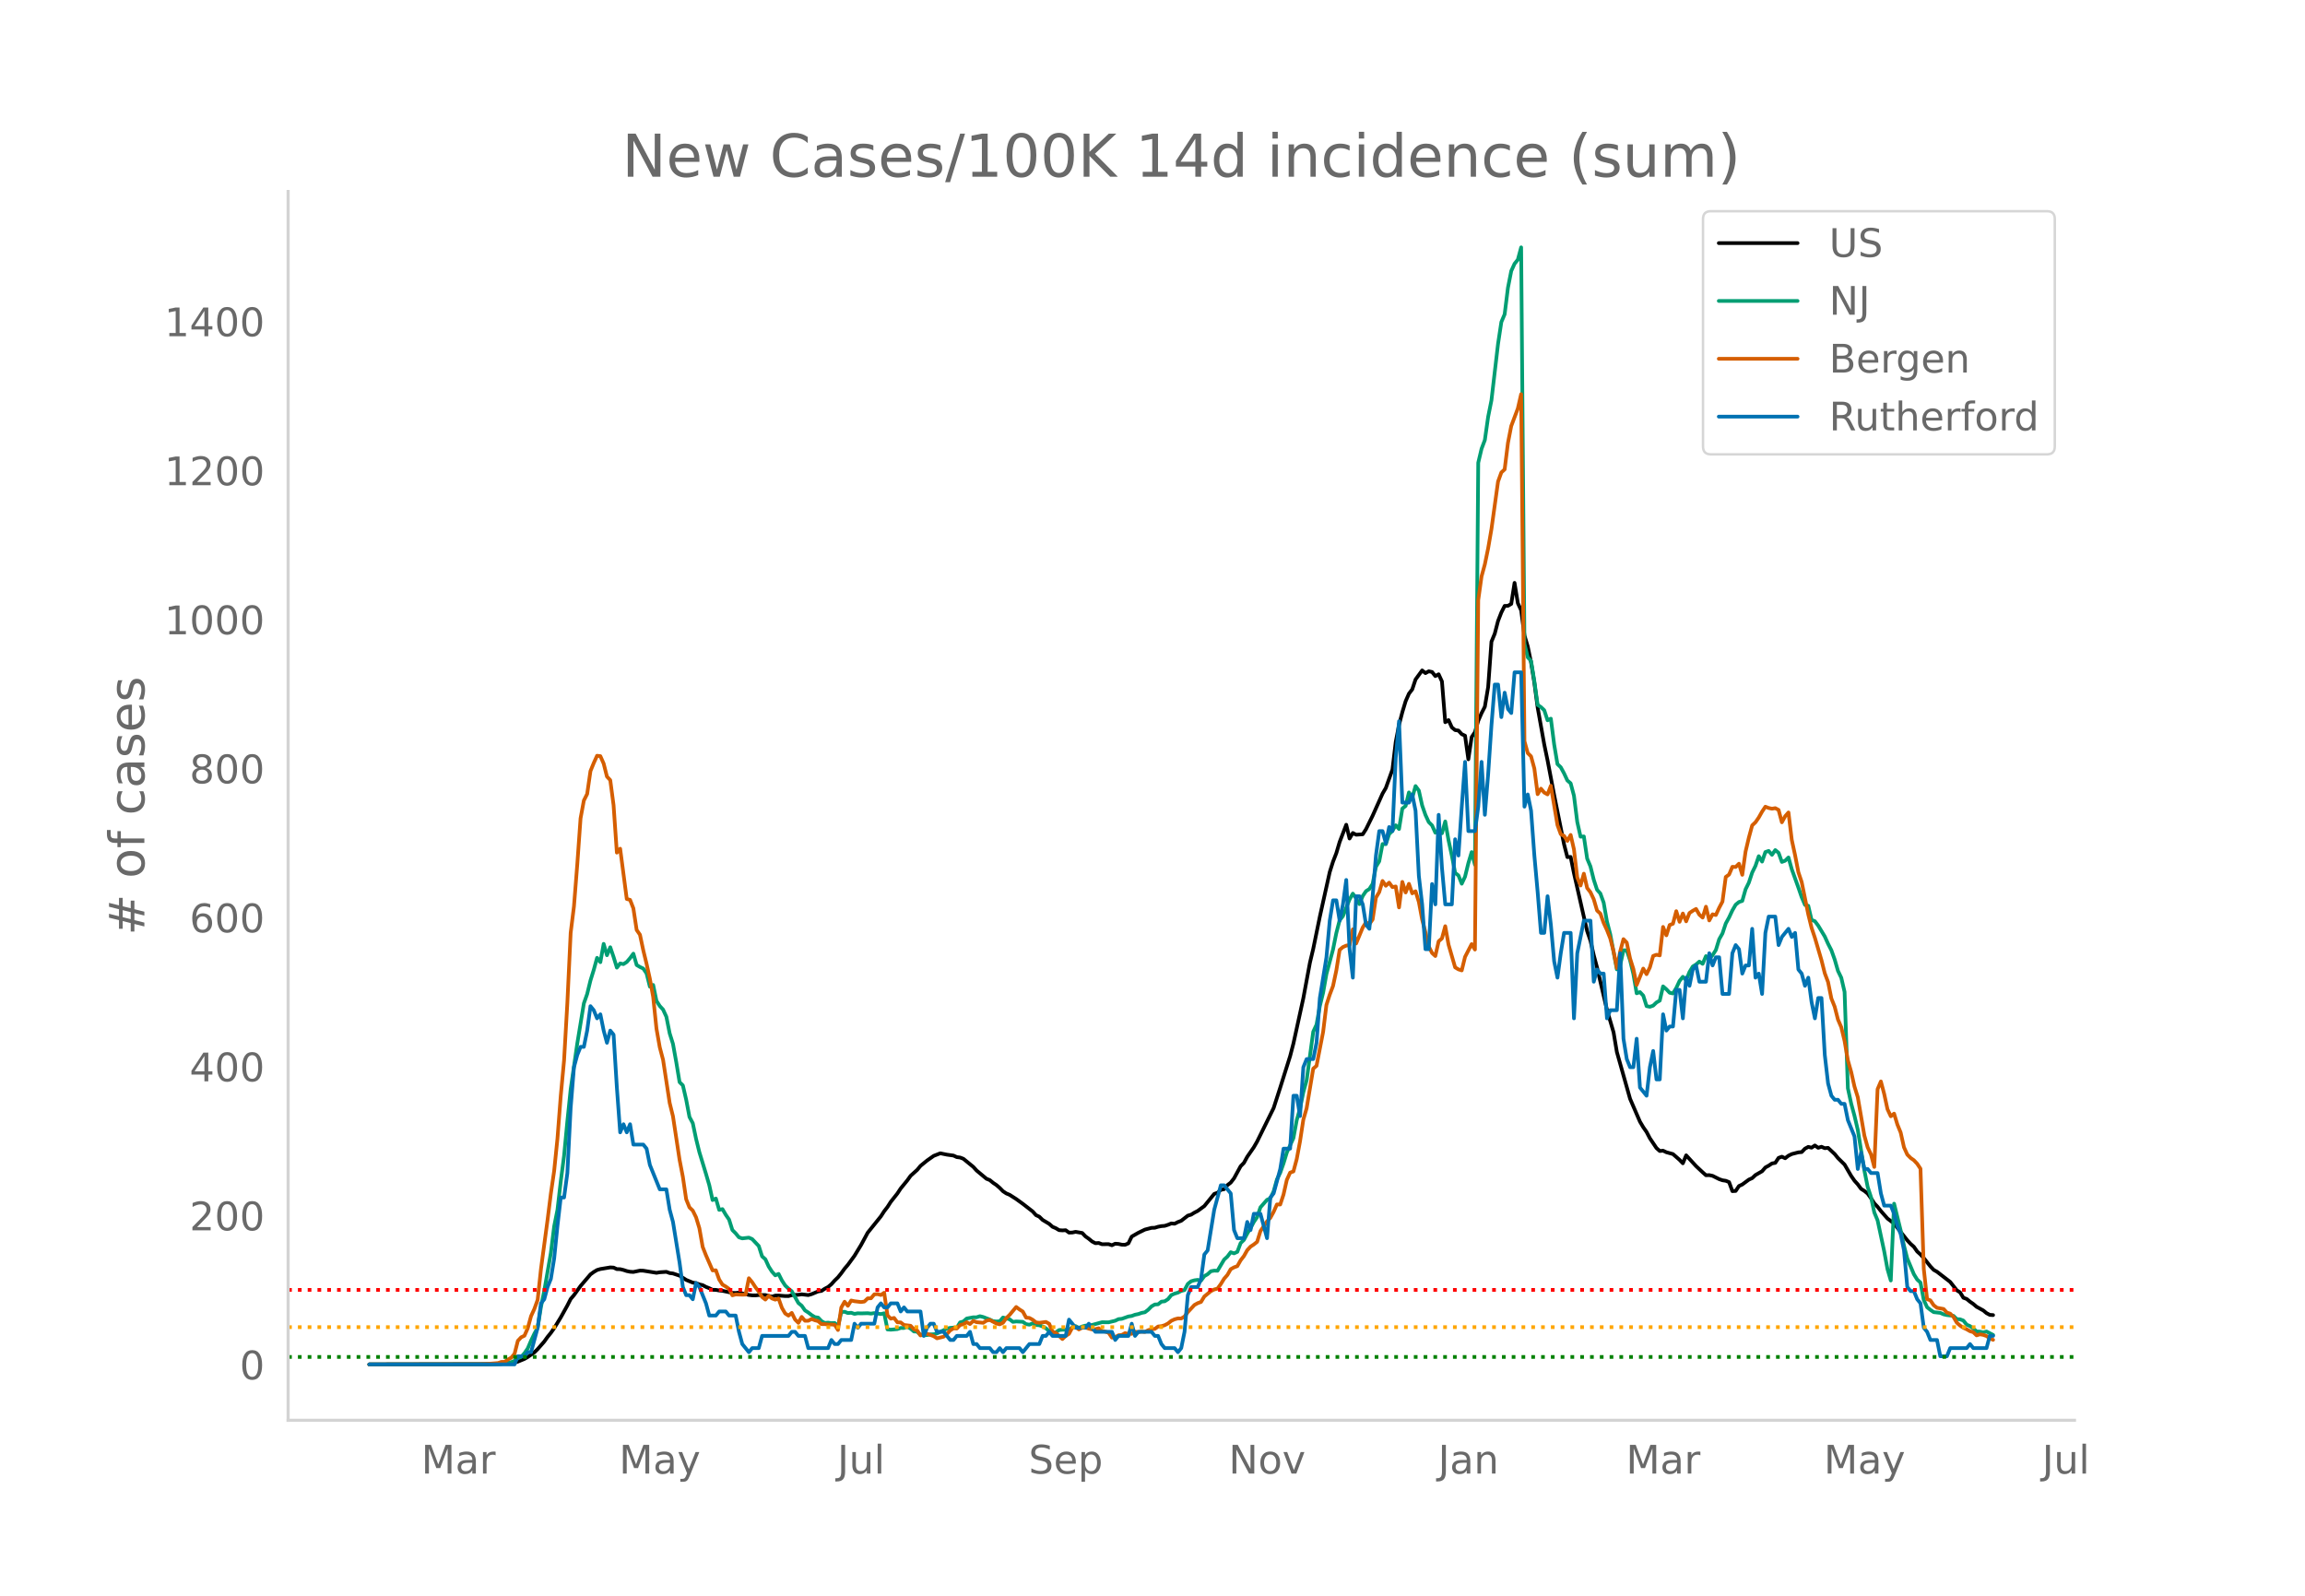 <svg height="864" viewBox="0 0 936 648" width="1248" xmlns="http://www.w3.org/2000/svg" xmlns:xlink="http://www.w3.org/1999/xlink"><defs><style>*{stroke-linecap:butt;stroke-linejoin:round}</style></defs><g id="figure_1"><path d="M0 648h936V0H0z" style="fill:#fff" id="patch_1"/><g id="axes_1"><path d="M117 576.72h725.4V77.76H117z" style="fill:none" id="patch_2"/><path clip-path="url(#p1d91608f33)" d="m149.973 554.039 48.252-.089 5.362-.17 4.021-.273 1.34-.222 1.34-.366 2.681-1.1 1.34-.778 2.681-1.88 1.34-1.326 2.682-3.076 1.34-1.88 1.34-1.643 1.34-1.895 2.681-4.388 2.681-4.828 1.34-2.635 1.34-1.574 2.681-3.723 4.021-4.705 1.34-.982 1.341-.795 1.34-.396 4.022-.662 1.34.074 1.34.618 1.34.026 1.341.325 1.34.444 1.34.276 1.341.085 2.68-.55 1.341.038 5.362.862 1.34-.227 2.68-.173 1.341.5 1.34.167 2.681.887 2.68 1.718 2.681 1.105 1.34.217 1.341.499 1.34.313 1.34.713 1.341.536 1.34.657 1.341.012 1.34.252 1.34.133 4.022.847 1.34.026 1.34-.136 4.022.945 1.34.156 1.34.024 1.34-.149 2.681.01 2.681.664 1.34-.452 1.34-.023 2.681.213 1.34.008 1.341-.379 2.68-.15 1.341-.179 2.68.303 1.341-.378 2.681-1.116 1.34-.196 1.34-.877 1.341-.715 1.34-1.13 1.34-1.5 1.341-1.302 1.34-1.657 1.34-1.847 1.341-1.564 2.68-3.665 2.682-4.41 2.68-4.96 5.362-6.66 1.34-2.072 1.34-1.725 1.34-2.093 2.681-3.385 1.34-2.034 2.682-3.28 1.34-1.856 2.68-2.417 1.341-1.614 2.68-2.19 2.681-1.881 2.681-1.047 2.68.55 2.682.374 1.34.621 1.34.17 1.34.518 4.022 3.283 1.34 1.476 4.021 3.356 1.34.528 1.34 1.107 1.341.9 1.34 1.153 1.34 1.372 1.341.886 1.34.561 2.681 1.717 2.681 1.938 4.021 3.118 1.34 1.489 1.34.624 1.341 1.307 2.68 1.605 1.341 1.19 1.34.566 1.34.802 1.341.096 1.34-.075 1.34.974 1.341-.034 1.34-.283 2.681.47 1.34 1.405 1.341.945 1.34 1.105 1.34.696 1.341-.093 1.34.508 2.681-.03 1.34.446 1.34-.629 1.341.1 1.34.297 1.341.04 1.34-.586 1.34-2.745 2.681-1.537 2.681-1.305 2.68-.696 1.341-.043 1.34-.413 1.34-.258 1.341-.102 1.34-.432 1.34-.55 1.341.119 1.34-.688 1.341-.505 2.68-2.088 1.341-.403 1.34-.826 1.34-.69 2.681-1.968 4.022-4.943 1.34-.459 1.34-1.182 1.34-.279 1.341-1.635 1.34-1.034 1.34-1.728 2.681-4.91 1.34-1.377 1.341-2.454 2.68-3.874 1.341-2.333 6.702-13.603 2.68-8.302 4.022-12.775 1.34-5.145 4.021-18.378 2.68-14.423 1.341-5.623 2.68-13.069 4.022-18.107 1.34-4.24 1.34-3.447 1.341-4.533 2.68-6.99 1.341 5.591 1.34-2.244 1.34.703 2.682-.185 1.34-2.084 2.68-5.45 4.022-8.98 1.34-2.293 2.68-7.467 1.341-11.266 1.34-6.885 1.34-5.174 1.341-4.434 1.34-3.067 1.34-1.741 1.341-4.024 2.68-3.67 1.341 1.089 1.34-.737 1.341.275 1.34 1.67 1.34-.742 1.341 2.92 1.34 16.556 1.34-.86 1.341 2.962 1.34 1.096 1.34.192 1.341 1.463 1.34.618 1.34 9.582 1.341-9.008 1.34-2.016 1.34-4.638 1.341-3.077 1.34-2.6 1.341-8.004 1.34-18.421 1.34-3.232 1.341-5.182 1.34-3.44 1.34-2.668 1.341-.034 1.34-.784 1.34-8.537 1.341 8.243 1.34 2.922 1.34 10.205 1.341 4.43 1.34 6.497 1.341 8.284 1.34 10.068 2.681 14.992 1.34 6.43 2.681 14.095 4.021 20.002 1.34 5.19 1.34-.067 1.341 6.61 4.021 17.72 1.34 5.805 1.341 3.908 1.34 5.863 1.34 5 4.022 17.178 2.68 9.142 1.34 7.982 5.362 18.996 2.681 6.207 1.34 3.09 1.34 2.256 1.341 1.916 1.34 2.558 2.681 3.991 1.34 1.187 1.34-.13 1.341.634 2.68.743 2.682 2.346 1.34 1.394 1.34-3.231 4.021 4.38 2.681 2.514 1.34 1.191 1.34-.043 1.341.287 2.68 1.336 1.341.468 1.34.2 1.34.54 1.341 3.67 1.34-.08 1.341-2 1.34-.62 2.681-1.98 1.34-.602 1.34-1.252 2.681-1.54 1.34-1.542 1.341-.734 1.34-.896 1.34-.242 1.341-2.017 1.34-.482 1.34.628 1.341-1.046 1.34-.652 2.681-.694 1.34-.11 1.341-1.39 1.34-.72 1.34.322 1.341-.9 1.34.946 1.34-.422 1.341.584 1.34-.133 2.681 2.507 1.34 1.641 2.681 2.644 2.681 4.613 1.34 1.93 1.34 1.485 1.341 1.829 1.34.84 1.34 1.085 1.341 1.873 1.34 2.07 1.34 1.419 1.341 1.71 2.68 3.05 2.682 2.033 2.68 3.426 2.681 3.383 1.34 1.448 1.34 1.191 1.341 1.912 1.34 1.207 1.34 1.467 2.682 3.37 1.34 1.415 1.34.754 5.362 4.142 2.68 3.392 1.34.854 1.341 2.18 1.34.486 1.34 1.101 1.341.933 1.34 1.15 2.681 1.472 1.34 1.094 1.34.715 1.341.09h0" style="fill:none;stroke:#000;stroke-linecap:round;stroke-width:1.5" id="line2d_1"/><path clip-path="url(#p1d91608f33)" d="m149.973 554.04 50.933-.099 4.021-.235 2.681-.579 1.34-.538 1.34-1.046 1.341-.542 1.34-1.498 1.34-1.963 1.341-3.15 1.34-2.818 1.34-2.449 1.341-8.407 1.34-6.568 2.681-15.373 1.34-10.806 1.34-6.704 1.341-11.582 1.34-10.311 1.341-14.117 1.34-12.907 2.681-18.592 2.68-16.314 1.341-3.801 1.34-5.492 1.34-4.306 1.341-4.895 1.34 1.758 1.34-7.426 1.341 4.609 1.34-3.243 1.341 3.934 1.34 4.347 1.34-1.703 1.341.272 1.34-.868 1.34-1.557 1.341-1.82 1.34 4.613 1.34.804 1.341.627 1.34 1.99 1.34 5.354 1.341-.688 1.34 6.47 1.34 2.084 1.341 1.451 1.34 2.91 1.341 6.744 1.34 4.282 1.34 7.43 1.341 8.104 1.34 1.321 1.34 5.778 1.341 7.044 1.34 2.51 1.34 6.371 1.341 5.42 2.68 8.792 1.341 4.575 1.34 6.07 1.341-.613 1.34 4.599 1.34-.304 1.341 2.29 1.34 1.948 1.34 4.245 1.341 1.352 1.34 1.618 1.34.43 2.682-.307 1.34.586 2.68 2.82 1.34 4.197 1.341 1.182 1.34 2.94 1.341 2.081 1.34 1.502 1.34-.586 1.341 2.654 1.34 2.061 1.34 1.27 1.341 1.07 2.68 4.763 1.341 1.1 1.34 1.91 1.34.856 1.341 1.035 1.34.838 1.341.198 1.34 1.42 1.34.747 1.341-.126 1.34.204 1.34-.068 1.341 1.335 1.34-5.75 1.34-.136 1.341.518 1.34-.113 1.34.45 1.341-.245 1.34.054 2.681-.078 1.34.16 1.341-.208 2.68.395 1.341-.32 1.34 6.564 1.34.102 2.681-.245 1.34-.456 1.341.006 1.34-.439 1.34.705 1.341 1.145 1.34.095 1.341 1.363 1.34.099 1.34-.09 1.341-.282 1.34-.037 1.34-.34 4.022-1.953 1.34-.306 1.34-.123 1.34.065 1.341-2.18 1.34-.362 1.34-1.199 2.682-.5h1.34l1.34-.45 1.34.334 2.681 1.042 1.34.65 1.341.134 1.34-.079 1.34-1.54 2.682.72 1.34 1.049 1.34-.164 2.681.14 1.34.933 1.34.239 1.341-.549 1.34.668 1.34.112 1.341.484 1.34.725 1.34 1.19 1.341.722 1.34-.242 1.34-.947 1.341-.126 2.68.04 1.341-.947 1.34-.541 1.341.695 1.34-.555 1.34-.365 1.341.085 2.68-.715 2.681-.736 2.681.03 2.68-.64 1.341-.65 1.34-.13 2.681-.947 1.34-.204 1.341-.508 1.34-.269 1.34-.477 1.341-.252 1.34-1.025 1.34-1.366 1.341-.767 1.34-.068 1.34-1.083 1.341-.153 1.34-.862 1.34-1.656 1.341-.59 1.34-.404 1.341-.692 1.34-.344 1.34-2.5 1.341-1.08 1.34-.389 1.34-.18 1.341.306 1.34-1.812 1.34-.787 1.341-1.216 1.34-.238 1.34.044 2.682-4.53 1.34-1.223 1.34-1.775 1.34.463 1.341-.613 1.34-3.56 1.34-1.288 1.341-2.544 1.34-2.245 1.34-2.49 1.341-1.973 1.34-3.972 2.681-3.055 1.34-.6 1.34-2.847 1.341-4.814 1.34-2.725 1.341-3.802 1.34-4.404 2.681-5.88 1.34-7.256 1.34-4.752 1.341-6.615 1.34-4.84 2.681-19.707 1.34-2.899 1.34-7.501 1.341-5.488 1.34-7.562 2.681-9.988 1.34-6.66 1.341-5.188 1.34-1.696 2.681-6.728 1.34-2.378 1.34 1.877 1.341 2.381 1.34-3.307 1.34-1.976 1.341-.848 1.34-2.082 1.34-6.939 1.341-2.231 1.34-7.024 1.341.061 1.34-4.091 1.34-1.376 1.341-2.204 1.34 1.516 1.34-8.305 1.341-1.073 1.34-5.478 1.34 2.18 1.341-4.762 1.34 1.833 1.34 6.019 1.341 3.86 1.34 2.912 1.341 1.335 1.34 2.974 1.34-1.179 1.341 1.418 1.34-4.804 1.34 7.634 1.341 6.248 1.34 6.997 1.34 1.052 1.341 3.349 1.34-2.865 1.34-5.467 1.341-4.497 1.34 5.127 1.34-163.242 1.341-5.658 1.34-3.553 1.341-9.453 1.34-6.68 2.681-22.953 1.34-8.833 1.34-3.165 1.341-10.764 1.34-6.8 1.34-2.943 1.341-1.662 1.34-4.994 1.34 160.919 1.341 5.576 1.34 1.407 1.341 8.281 1.34 9.61 1.34.896 1.341 1.274 1.34 4.067 1.34-.647 1.341 10.45 1.34 7.993 1.34 1.29 1.341 2.47 1.34 2.889 1.34 1.151 1.341 5.032 1.34 10.655 1.34 5.992 1.341-.095 1.34 8.986 1.341 3.202 1.34 5.39 1.34 4.084 1.341 1.498 1.34 3.714 1.34 7.678 1.341 5.167 2.68 14.274 1.341-1.646 1.34-6.125 1.34.045 1.341 4.026 1.34 5.56 1.341 7.838 1.34-.487 1.34 1.427 1.341 4.265 1.34.276 1.34-.467 1.341-1.288 1.34-.756 1.34-5.78 1.341 1.171 1.34 1.424 1.34.283 1.341-2.221 1.34-2.875 1.34-1.666 1.341 1.352 1.34-3.297 1.341-2.238 1.34-.814 1.34-1.182 1.341.913 1.34-3.134 1.34 1.09 1.341-1.458 1.34-2.116 1.34-4.357 1.341-2.364 1.34-4.043 1.34-2.446 1.341-2.875 1.34-2.306 1.341-1.094 1.34-.443 1.34-4.71 1.341-2.723 1.34-4.07 1.34-2.722 1.341-3.938 1.34 2.194 1.34-3.87 1.341-.467 1.34 1.581 1.34-1.918 1.341 1.09 1.34 3.717 1.34-.494 1.341-1.322 1.34 4.79 2.681 7.443 1.34 3.9 1.341 3.13 1.34.358 1.34 5.757 1.341.504 1.34 1.782 2.681 4.428 1.34 2.974 1.34 2.61 1.341 3.754 1.34 4.629 1.341 2.78 1.34 5.767 1.34 39.11 1.341 6.234 1.34 4.946 1.34 5.702 2.681 16.545 1.34 6.647 1.341 4.087 1.34 6.251 1.34 3.223 2.682 12.55 1.34 7.265 1.34 4.616 1.34-31.193 2.681 10.86 1.34 6.186 1.341 5.225 2.68 6.377 1.341 2.163 1.34 1.223 1.34 7.103 1.341 2.902 1.34 1.073 1.34.927 2.682.3 1.34.586 1.34.31 2.681.31 1.34 1.331 1.34.079 1.341.514 1.34 1.66 1.34.582 1.341.953 1.34 1.223 1.34.068 1.341.314 1.34-.361 2.681 1.38h0" style="fill:none;stroke:#009e73;stroke-linecap:round;stroke-width:1.5" id="line2d_2"/><path clip-path="url(#p1d91608f33)" d="m149.973 554.04 44.231-.097 4.021-.13 4.022-.325 1.34-.454 1.34-.033 1.34-.94 1.341-.747 1.34-1.558 1.34-5.29 1.341-1.429 1.34-.649 1.34-3.051 1.341-4.9 1.34-2.922 1.34-3.7 1.341-12.496 2.68-19.929 1.341-10.71 1.34-9.218 1.34-13.113 1.341-17.397 1.34-14.313 1.341-23.434 1.34-28.367 1.34-10.776 1.341-16.975 1.34-18.792 1.34-7.238 1.341-2.662 1.34-9.282 1.34-3.278 1.341-2.954 1.34.162 1.34 3.019 1.341 5.29 1.34 1.428 1.341 10.16 1.34 19.279 1.34-1.59 2.681 20.415 1.34.357 1.341 3.44 1.34 8.796 1.34 1.915 1.341 6.329 1.34 5.485 1.34 6.07 1.341 7.367 1.34 12.886 1.34 7.595 1.341 5.063 2.681 17.527 1.34 5.42 2.681 17.656 1.34 6.946 1.34 9.088 1.341 3.31 1.34 1.299 1.34 2.726 1.341 4.415 1.34 7.594 1.34 3.408 2.682 6.135 1.34-.033 1.34 3.733 1.34 2.077 1.341.779 1.34.974 1.34 2.596 1.341-.357 2.68.098 1.341-.033 1.34-6.653 1.34 1.622 1.341 2.045 1.34 1.753 1.34 2.207 1.341 1.038 1.34-1.525 1.341 1.071 1.34.487 1.34-.454 1.341 3.765 1.34 2.304 1.34.876 1.341-1.103 1.34 2.694 1.34 1.33 1.341-2.401 1.34 1.558h1.34l1.341-.714 1.34.519 1.341.357 1.34 1.2h1.34l1.341.195 1.34-.032 1.34.097 1.341 2.143 1.34-9.12 1.34-2.37 1.341 1.655 1.34-2.142 1.34.292 2.682.325 1.34-.195 1.34-1.298 1.34-.033 1.341-1.59 1.34-.098 1.34.357 1.341-.908 1.34 9.185 1.34 1.33 1.341-.291 1.34 1.785 1.34.032 1.341 1.039 2.68.324 1.341 1.364 1.34.551 1.341 2.013 1.34-.78 1.34.098 2.681.974 1.34.876 2.681-.65 1.34-1.103 1.341-1.46 1.34-.844 1.34.065 1.341-1.428 1.34-.292 1.34-.844 1.341.746 1.34-1.266 1.341.52 2.68.26 1.341-.877 1.34-.292 2.681 1.46 1.34.325 1.34-.649 1.341-1.883 1.34-1.298 2.681-3.213 1.34 1.006 1.341.844 1.34 2.467 1.34.13 1.341.746 1.34 1.071 1.34.162 2.681-.357 1.34.747 1.341 3.18 1.34.52 2.681 2.5 1.34-1.267 1.34-.844 1.341-2.564 1.34-.227 1.341 1.006 1.34-.746 1.34-.065 1.341.487 1.34.324 1.34-.13 1.341-.357 1.34 1.169 1.34.195 1.341.454 1.34 1.98 1.34-.162 1.341-.78 1.34-.13 1.341-.746 1.34.325 1.34-.033 1.341-.843 1.34.13 1.34-.195 1.341.13 1.34-.715 1.34-.389 1.341-.13 1.34-.974 1.34-.13 1.341-.389 1.34-.714 1.34-1.071 1.341-.617 1.34-.357 1.341.033 1.34-.812 1.34-1.785 2.681-2.888 1.34-.747 1.341-.487 1.34-2.207 2.681-2.207 1.34-.65 1.34-.356 1.341-1.85 1.34-2.175 1.341-1.525 1.34-2.337 1.34-.747 1.341-.486 1.34-2.37 1.34-1.72 1.341-2.37 1.34-1.46 1.34-.876 1.341-1.071 1.34-4.35 2.681-3.96 1.34-1.427 1.34-2.435 1.341-3.018 1.34.032 1.341-4.057 1.34-5.94 1.34-2.953 1.341-.487 1.34-4.998 1.34-7.206 1.341-8.795 1.34-4.642 2.681-16.098 1.34-1.136 2.681-13.795 1.34-10.938 1.341-4.154 1.34-3.538 1.34-6.296 1.341-8.374 1.34-1.136 1.34-.584 1.341-.26 1.34-6.362 1.34 5.745 2.682-6.491 1.34-2.11 1.34.747 1.34-1.883 1.34-8.893 1.341-2.24 1.34-4.511 1.341 1.947 1.34-1.266 1.34 1.818 1.341-.26 1.34 8.504 1.34-10.354 1.341 4.285 1.34-3.506 1.34 3.863 1.341-.844 1.34 4.317 1.34 7.173 1.341 5.193 1.34 5.68 1.341 2.694 1.34 1.233 1.34-5.972 1.341-1.169 1.34-4.966 1.34 7.498 2.681 9.218 1.34.811 1.341.422 1.34-5.485 2.681-5.193 1.34 2.207 1.34-141.902 1.341-9.607 1.34-4.9 1.341-6.525 1.34-7.79 2.681-19.311 1.34-3.7 1.34-1.233 1.341-10.744 1.34-6.88 2.681-7.109 1.34-5.842 1.34 140.928 1.341 4.836 1.34 1.33 1.341 4.934 1.34 10.419 1.34-2.24 1.341 1.59 1.34.747 1.34-3.505 2.681 15.936 1.34 3.7 1.341.714 1.34 2.045 1.34-2.434 1.341 5.874 1.34 11.393 1.34 3.278 1.341-4.804 1.34 5.81 1.341 1.72 1.34 2.857 1.34 4.576 1.341 1.233 1.34 3.798 1.34 2.888 1.341 3.408 1.34 5.258 1.34 6.784 1.341-6.719 1.34-5.03 1.34 1.395 1.341 6.427 1.34 4.251 1.341 6.524 2.68-6.653 1.341 2.272 1.34-2.727 1.34-4.674 1.341-.486 1.34.26 1.34-11.555 1.341 3.408 1.34-4.187 1.34-.52 1.341-5.095 1.34 4.316 1.34-3.375 1.341 3.18 1.34-3.375 1.341-.909 1.34-.746 1.34 2.337 1.341 1.168 1.34-4.414 1.34 5.583 1.341-2.5 1.34.293 1.34-2.922 1.341-2.531 1.34-9.997 1.34-.974 1.341-3.148 1.34.065 1.341-1.33 1.34 4.51 1.34-9.444 1.341-5.68 1.34-4.934 1.34-1.265 1.341-1.948 1.34-2.37 1.34-2.012 1.341.52 1.34.292 1.34-.227 1.341.714 1.34 5.03 1.34-2.466 1.341-1.526 1.34 11.133 1.341 6.2 1.34 6.913 1.34 3.992 2.681 13.145 1.34 5.453 1.341 4.024 2.68 9.12 1.341 5.324 1.34 3.57 1.34 6.653 1.341 3.344 1.34 5.225 1.341 3.116 1.34 5.583 1.34 7.854 1.341 4.706 1.34 5.94 1.34 4.317 2.681 15.611 1.34 4.772 1.341 2.856 1.34 5.096 1.34-31.581 1.341-3.148 1.34 5.063 1.34 6.2 1.341 2.888 1.34-1.071 1.341 4.414 1.34 3.278 1.34 5.972 1.341 2.954 1.34 1.363 1.34.941 1.341 1.428 1.34 2.013 1.34 40.7 1.341 12.27 1.34.486 1.34 1.98 1.341 1.039 2.681.486 1.34 1.461 1.34.422 1.341 1.363 1.34 2.305 1.34 1.2 1.341.877 1.34.616 1.34.78 1.341.389 1.34 1.298 1.34-.422 1.341.227 1.34.455 1.34.941 1.341.617h0" style="fill:none;stroke:#d55e00;stroke-linecap:round;stroke-width:1.5" id="line2d_3"/><path clip-path="url(#p1d91608f33)" d="M149.973 554.04h58.975l1.34-3.306h2.681l1.34-1.653h1.341l2.68-9.919 1.341-9.918 1.34-1.653 1.34-4.96 1.341-3.306 1.34-8.265 1.34-13.225 1.341-11.571h1.34l1.341-9.919 1.34-26.45 1.34-16.53 1.341-4.96 1.34-3.305h1.34l1.341-6.613 1.34-9.918 1.34 1.653 1.341 3.306 1.34-1.653 1.34 6.612 1.341 4.96 1.34-4.96 1.341 1.653 1.34 21.49 1.34 18.184 1.341-3.306 1.34 3.306 1.34-3.306 1.341 8.266h4.021l1.34 1.653 1.34 6.612 4.022 9.918h2.68l1.341 8.266 1.34 4.96 2.681 16.53 1.34 9.918 1.34 3.307h1.341l1.34 1.653 1.34-6.613 1.341 1.653 2.68 6.613 1.341 4.959h2.681l1.34-1.653h2.681l1.34 1.653h2.681l1.34 6.612 1.34 4.96 2.682 3.306 1.34-1.653h2.68l1.34-4.96h10.724l1.34-1.653h1.34l1.34 1.653h2.682l1.34 4.96h8.042l1.34-3.306 1.34 1.653h1.341l1.34-1.653h4.022l1.34-6.613 1.34 1.653 1.34-1.653h5.362l1.34-6.612 1.34-1.653 1.341 1.653h1.34l1.34-1.653h2.681l1.34 3.306 1.341-1.653 1.34 1.653h5.362l1.34 9.918 1.34-3.306 1.341-1.653h1.34l1.34 3.306h2.681l2.681 3.307h1.34l1.34-1.654h4.022l1.34-1.653 1.34 4.96h1.341l1.34 1.653h4.021l1.34 1.653h1.341l1.34-1.653 1.34 1.653 1.341-1.653h5.362l1.34 1.653 2.68-3.306h4.022l1.34-3.307h1.34l1.34-1.653 1.341 1.653h5.362l1.34-6.612 2.68 3.306h4.022l1.34-1.653 2.68 3.306h6.703l1.34 3.307 1.34-1.654h4.021l1.34-4.959 1.341 4.96 1.34-1.654h5.362l1.34 1.653h1.34l1.34 3.307 1.341 1.653h4.021l1.34 1.653 1.341-1.653 1.34-6.613 1.34-14.877 1.341-3.307h2.68l1.341-3.306 1.34-9.918 1.34-1.653 2.682-16.531 2.68-9.919h1.34l2.681 3.307 1.34 14.877 1.341 3.306h2.68l1.341-6.612 1.34 3.306 1.34-6.612h2.682l2.68 9.918 1.34-16.53 1.34-1.653 2.682-9.919 1.34-8.265h2.68l1.341-21.49h1.34l1.34 8.265 1.341-19.837 1.34-3.306h2.681l1.34-6.612 1.34-18.184 2.682-16.531 1.34-14.878 1.34-8.265h1.34l1.341 8.265 1.34-6.612 1.34-9.919 1.341 28.103 1.34 11.571 1.34-33.061h1.341l1.34 3.306 1.34 8.265 1.341 1.653 1.34-13.224 1.34-16.531 1.341-9.919h1.34l1.341 4.96 1.34-6.613 1.34 1.653 1.341-29.755 1.34-14.878 1.34 33.062h2.681l1.34-3.306 1.341 6.612 1.34 26.45 1.34 11.57 1.341 18.185h1.34l1.341-26.45 1.34 8.266 1.34-36.368 1.341 21.49 1.34 14.878h2.681l1.34-26.45 1.34 6.613 1.341-19.837 1.34-18.184 1.34 28.102h2.682l1.34-9.918 1.34-18.184 1.34 21.49 1.341-16.53 1.34-19.838 1.34-16.53h1.341l1.34 13.224 1.34-9.918 1.341 6.612 1.34 1.653 1.34-16.53h2.682l1.34 54.55 1.34-4.958 1.34 6.612 1.341 18.184 1.34 14.878 1.34 16.53h1.341l1.34-14.877 1.34 11.571 1.341 14.878 1.34 6.612 1.34-9.918 1.341-8.266h2.68l1.341 34.715 1.34-26.45 2.681-13.224h2.681l1.34 24.796 1.34-4.959 1.341 1.653h1.34l1.34 18.184 1.341-3.306h2.68l1.341-23.143 1.34 34.714 1.34 8.266 1.341 3.306h1.34l1.341-11.572 1.34 19.837 2.681 3.307 1.34-11.572 1.34-6.612 1.341 11.571h1.34l1.34-26.449 1.341 6.612 1.34-1.653h1.34l1.341-14.877h1.34l1.34 11.571 1.341-16.53 1.34 3.305 1.341-6.612 1.34-1.653 1.34 6.612h2.681l1.34-11.571 1.341 4.959 1.34-3.306h1.34l1.341 14.878h2.68l1.341-16.531 1.34-3.306 1.341 1.653 1.34 9.918 1.34-3.306h1.341l1.34-14.878 1.34 19.837 1.341-1.653 1.34 8.266 1.34-24.797 1.341-6.612h2.68l1.341 11.572 1.34-3.307 2.681-3.306h0l1.34 3.306 1.341-1.653 1.34 14.878 1.34 1.653 1.341 4.96 1.34-3.307 1.34 9.919 1.341 6.612 1.34-8.265h1.34l1.341 23.143 1.34 11.571 1.34 4.96 1.341 1.653h1.34l1.341 1.653h1.34l1.34 6.612 2.681 6.612 1.34 13.225 1.341-6.612 1.34 6.612h1.34l1.341 1.653h2.68l1.341 8.266 1.34 4.959h2.681l1.34 3.306 1.341 4.96 1.34 3.305 1.34 6.613 1.341 14.877 1.34 1.654h1.34l1.341 3.306 1.34 1.653 1.34 9.918 1.341 1.653 1.34 3.307h2.681l1.34 6.612h2.681l1.34-3.306h6.702l1.34-1.653 1.341 1.653h5.362l1.34-4.96h1.34" style="fill:none;stroke:#0072b2;stroke-linecap:round;stroke-width:1.5" id="line2d_4"/><path clip-path="url(#p1d91608f33)" d="M117 551.014h725.4" style="fill:none;stroke:green;stroke-dasharray:1.5,2.475;stroke-dashoffset:0;stroke-width:1.5" id="line2d_5"/><path clip-path="url(#p1d91608f33)" d="M117 538.912h725.4" style="fill:none;stroke:orange;stroke-dasharray:1.5,2.475;stroke-dashoffset:0;stroke-width:1.5" id="line2d_6"/><path clip-path="url(#p1d91608f33)" d="M117 523.784h725.4" style="fill:none;stroke:red;stroke-dasharray:1.5,2.475;stroke-dashoffset:0;stroke-width:1.5" id="line2d_7"/><path d="M117 576.72V77.76" style="fill:none;stroke:#d3d3d3;stroke-linecap:square;stroke-linejoin:miter;stroke-width:1.25" id="patch_3"/><path d="M117 576.72h725.4" style="fill:none;stroke:#d3d3d3;stroke-linecap:square;stroke-linejoin:miter;stroke-width:1.25" id="patch_4"/><g id="matplotlib.axis_1"><g id="xtick_1"><g style="fill:#696969" transform="matrix(.16 0 0 -.16 171.069 598.378)" id="text_1"><defs><path d="M9.813 72.906h14.703l18.593-49.61 18.703 49.61h14.704V0H66.89v64.016l-18.797-50h-9.907l-18.796 50V0H9.813z" id="DejaVuSans-77"/><path d="M34.281 27.484q-10.89 0-15.093-2.484-4.204-2.484-4.204-8.5 0-4.781 3.157-7.594 3.156-2.797 8.562-2.797 7.485 0 12 5.297 4.516 5.297 4.516 14.078v2zm17.922 3.72V0H43.22v8.297Q40.14 3.328 35.547.953q-4.594-2.375-11.234-2.375-8.391 0-13.36 4.719Q6 8.016 6 15.922q0 9.219 6.172 13.906 6.187 4.688 18.437 4.688h12.61v.89q0 6.203-4.078 9.594-4.078 3.39-11.453 3.39-4.688 0-9.141-1.124-4.438-1.125-8.531-3.375v8.312q4.921 1.906 9.562 2.844 4.64.953 9.031.953 11.875 0 17.735-6.156 5.86-6.14 5.86-18.64z" id="DejaVuSans-97"/><path d="M41.11 46.297q-1.516.875-3.297 1.281Q36.03 48 33.89 48q-7.625 0-11.703-4.953-4.079-4.953-4.079-14.234V0H9.08v54.688h9.03v-8.5q2.844 4.984 7.375 7.39Q30.031 56 36.531 56q.922 0 2.047-.125 1.125-.11 2.484-.36z" id="DejaVuSans-114"/></defs><use xlink:href="#DejaVuSans-77"/><use x="86.279" xlink:href="#DejaVuSans-97"/><use x="147.559" xlink:href="#DejaVuSans-114"/></g></g><g id="xtick_2"><g style="fill:#696969" transform="matrix(.16 0 0 -.16 251.384 598.378)" id="text_2"><defs><path d="M32.172-5.078q-3.797-9.766-7.422-12.735-3.61-2.984-9.656-2.984H7.906v7.516h5.282q3.703 0 5.75 1.765Q21-9.766 23.483-3.219l1.61 4.094-22.11 53.813H12.5l17.094-42.766 17.093 42.766h9.516z" id="DejaVuSans-121"/></defs><use xlink:href="#DejaVuSans-77"/><use x="86.279" xlink:href="#DejaVuSans-97"/><use x="147.559" xlink:href="#DejaVuSans-121"/></g></g><g id="xtick_3"><g style="fill:#696969" transform="matrix(.16 0 0 -.16 340.033 598.378)" id="text_3"><defs><path d="M9.813 72.906h9.859V5.078q0-13.187-5-19.14-5-5.954-16.094-5.954h-3.75v8.297h3.078q6.531 0 9.219 3.672Q9.813-4.39 9.813 5.078z" id="DejaVuSans-74"/><path d="M8.5 21.578v33.11h8.984V21.922q0-7.766 3.016-11.656 3.031-3.875 9.094-3.875 7.265 0 11.484 4.64 4.234 4.64 4.234 12.656v31h8.985V0h-8.984v8.406Q42.047 3.422 37.718 1q-4.313-2.422-10.032-2.422-9.421 0-14.312 5.86Q8.5 10.296 8.5 21.578zM31.11 56z" id="DejaVuSans-117"/><path d="M9.422 75.984h8.984V0H9.422z" id="DejaVuSans-108"/></defs><use xlink:href="#DejaVuSans-74"/><use x="29.492" xlink:href="#DejaVuSans-117"/><use x="92.871" xlink:href="#DejaVuSans-108"/></g></g><g id="xtick_4"><g style="fill:#696969" transform="matrix(.16 0 0 -.16 417.708 598.378)" id="text_4"><defs><path d="M53.516 70.516V60.89q-5.61 2.687-10.594 4-4.984 1.328-9.625 1.328-8.047 0-12.422-3.125t-4.375-8.89q0-4.845 2.906-7.313 2.907-2.453 11.016-3.97l5.953-1.218q11.031-2.11 16.281-7.406 5.25-5.297 5.25-14.172 0-10.61-7.11-16.078-7.093-5.469-20.812-5.469-5.172 0-11.015 1.172Q13.14.922 6.89 3.219v10.156q6-3.36 11.765-5.078 5.766-1.703 11.328-1.703 8.438 0 13.032 3.312 4.593 3.328 4.593 9.485 0 5.359-3.297 8.39-3.296 3.032-10.812 4.547L27.484 33.5q-11.03 2.188-15.968 6.875-4.922 4.688-4.922 13.047 0 9.672 6.812 15.234 6.813 5.563 18.766 5.563 5.14 0 10.453-.938 5.328-.922 10.89-2.765z" id="DejaVuSans-83"/><path d="M56.203 29.594v-4.39H14.891q.593-9.282 5.593-14.142 5-4.859 13.938-4.859 5.172 0 10.031 1.266 4.86 1.265 9.656 3.812v-8.5Q49.266.734 44.187-.344 39.11-1.422 33.892-1.422q-13.094 0-20.735 7.61-7.64 7.625-7.64 20.625 0 13.421 7.25 21.296Q20.016 56 32.328 56q11.031 0 17.453-7.11 6.422-7.093 6.422-19.296zm-8.984 2.64q-.094 7.36-4.125 11.75-4.032 4.407-10.672 4.407-7.516 0-12.031-4.25-4.516-4.25-5.203-11.97z" id="DejaVuSans-101"/><path d="M18.11 8.203v-29H9.077v75.484h9.031v-8.296q2.844 4.875 7.157 7.234Q29.594 56 35.594 56q9.968 0 16.187-7.906 6.235-7.907 6.235-20.797T51.78 6.484q-6.218-7.906-16.187-7.906-6 0-10.328 2.375-4.313 2.375-7.157 7.25zm30.578 19.094q0 9.906-4.079 15.547-4.078 5.64-11.203 5.64-7.14 0-11.218-5.64-4.079-5.64-4.079-15.547 0-9.906 4.078-15.547 4.079-5.64 11.22-5.64 7.124 0 11.202 5.64t4.078 15.547z" id="DejaVuSans-112"/></defs><use xlink:href="#DejaVuSans-83"/><use x="63.477" xlink:href="#DejaVuSans-101"/><use x="125" xlink:href="#DejaVuSans-112"/></g></g><g id="xtick_5"><g style="fill:#696969" transform="matrix(.16 0 0 -.16 498.934 598.378)" id="text_5"><defs><path d="M9.813 72.906h13.28l32.329-60.984v60.984h9.562V0h-13.28L19.39 60.984V0H9.813z" id="DejaVuSans-78"/><path d="M30.61 48.39q-7.22 0-11.422-5.64-4.204-5.64-4.204-15.453 0-9.813 4.172-15.453 4.188-5.64 11.453-5.64 7.188 0 11.375 5.655 4.203 5.672 4.203 15.438 0 9.719-4.203 15.406-4.187 5.688-11.375 5.688zm0 7.61q11.718 0 18.406-7.625 6.703-7.61 6.703-21.078 0-13.422-6.703-21.078-6.688-7.64-18.407-7.64-11.765 0-18.437 7.64-6.656 7.656-6.656 21.078 0 13.469 6.656 21.078Q18.844 56 30.609 56z" id="DejaVuSans-111"/><path d="M2.984 54.688H12.5L29.594 8.797l17.093 45.89h9.516L35.687 0H23.485z" id="DejaVuSans-118"/></defs><use xlink:href="#DejaVuSans-78"/><use x="74.805" xlink:href="#DejaVuSans-111"/><use x="135.986" xlink:href="#DejaVuSans-118"/></g></g><g id="xtick_6"><g style="fill:#696969" transform="matrix(.16 0 0 -.16 583.978 598.378)" id="text_6"><defs><path d="M54.89 33.016V0h-8.984v32.719q0 7.765-3.031 11.61-3.031 3.858-9.078 3.858-7.281 0-11.484-4.64-4.204-4.625-4.204-12.64V0H9.08v54.688h9.03v-8.5q3.235 4.937 7.594 7.374Q30.078 56 35.797 56q9.422 0 14.25-5.828 4.844-5.828 4.844-17.156z" id="DejaVuSans-110"/></defs><use xlink:href="#DejaVuSans-74"/><use x="29.492" xlink:href="#DejaVuSans-97"/><use x="90.771" xlink:href="#DejaVuSans-110"/></g></g><g id="xtick_7"><g style="fill:#696969" transform="matrix(.16 0 0 -.16 660.298 598.378)" id="text_7"><use xlink:href="#DejaVuSans-77"/><use x="86.279" xlink:href="#DejaVuSans-97"/><use x="147.559" xlink:href="#DejaVuSans-114"/></g></g><g id="xtick_8"><g style="fill:#696969" transform="matrix(.16 0 0 -.16 740.613 598.378)" id="text_8"><use xlink:href="#DejaVuSans-77"/><use x="86.279" xlink:href="#DejaVuSans-97"/><use x="147.559" xlink:href="#DejaVuSans-121"/></g></g><g id="xtick_9"><g style="fill:#696969" transform="matrix(.16 0 0 -.16 829.263 598.378)" id="text_9"><use xlink:href="#DejaVuSans-74"/><use x="29.492" xlink:href="#DejaVuSans-117"/><use x="92.871" xlink:href="#DejaVuSans-108"/></g></g></g><g id="matplotlib.axis_2"><g id="ytick_1"><g style="fill:#696969" transform="matrix(.16 0 0 -.16 97.32 560.119)" id="text_10"><defs><path d="M31.781 66.406q-7.61 0-11.453-7.5Q16.5 51.422 16.5 36.375q0-14.984 3.828-22.484 3.844-7.5 11.453-7.5 7.672 0 11.5 7.5 3.844 7.5 3.844 22.484 0 15.047-3.844 22.531-3.828 7.5-11.5 7.5zm0 7.813q12.266 0 18.735-9.703 6.468-9.688 6.468-28.141 0-18.406-6.468-28.11-6.47-9.687-18.735-9.687-12.25 0-18.718 9.688-6.47 9.703-6.47 28.109 0 18.453 6.47 28.14Q19.53 74.22 31.78 74.22z" id="DejaVuSans-48"/></defs><use xlink:href="#DejaVuSans-48"/></g></g><g id="ytick_2"><g style="fill:#696969" transform="matrix(.16 0 0 -.16 76.96 499.606)" id="text_11"><defs><path d="M19.188 8.297h34.421V0H7.33v8.297q5.609 5.812 15.296 15.594 9.703 9.797 12.188 12.64 4.734 5.313 6.609 9 1.89 3.688 1.89 7.25 0 5.813-4.078 9.469-4.078 3.672-10.625 3.672-4.64 0-9.797-1.61-5.14-1.609-11-4.89v9.969Q13.767 71.78 18.938 73q5.188 1.219 9.485 1.219 11.328 0 18.062-5.672 6.735-5.656 6.735-15.125 0-4.5-1.688-8.531-1.672-4.016-6.125-9.485-1.218-1.422-7.765-8.187-6.532-6.766-18.453-18.922z" id="DejaVuSans-50"/></defs><use xlink:href="#DejaVuSans-50"/><use x="63.623" xlink:href="#DejaVuSans-48"/><use x="127.246" xlink:href="#DejaVuSans-48"/></g></g><g id="ytick_3"><g style="fill:#696969" transform="matrix(.16 0 0 -.16 76.96 439.093)" id="text_12"><defs><path d="M37.797 64.313 12.89 25.39h24.906zm-2.594 8.593H47.61V25.391h10.407v-8.203H47.609V0h-9.812v17.188H4.89v9.515z" id="DejaVuSans-52"/></defs><use xlink:href="#DejaVuSans-52"/><use x="63.623" xlink:href="#DejaVuSans-48"/><use x="127.246" xlink:href="#DejaVuSans-48"/></g></g><g id="ytick_4"><g style="fill:#696969" transform="matrix(.16 0 0 -.16 76.96 378.58)" id="text_13"><defs><path d="M33.016 40.375q-6.641 0-10.532-4.547-3.875-4.531-3.875-12.437 0-7.86 3.875-12.438 3.891-4.562 10.532-4.562 6.64 0 10.515 4.562 3.875 4.578 3.875 12.438 0 7.906-3.875 12.437-3.875 4.547-10.515 4.547zm19.578 30.922v-8.984q-3.719 1.75-7.5 2.671-3.782.938-7.5.938-9.766 0-14.922-6.594-5.14-6.594-5.875-19.922 2.875 4.25 7.219 6.516 4.359 2.266 9.578 2.266 10.984 0 17.36-6.672 6.374-6.657 6.374-18.125 0-11.235-6.64-18.032-6.641-6.78-17.672-6.78-12.657 0-19.344 9.687-6.688 9.703-6.688 28.109 0 17.281 8.204 27.563 8.203 10.28 22.015 10.28 3.719 0 7.5-.734t7.89-2.187z" id="DejaVuSans-54"/></defs><use xlink:href="#DejaVuSans-54"/><use x="63.623" xlink:href="#DejaVuSans-48"/><use x="127.246" xlink:href="#DejaVuSans-48"/></g></g><g id="ytick_5"><g style="fill:#696969" transform="matrix(.16 0 0 -.16 76.96 318.068)" id="text_14"><defs><path d="M31.781 34.625q-7.031 0-11.062-3.766-4.016-3.765-4.016-10.343 0-6.594 4.016-10.36Q24.75 6.391 31.78 6.391q7.032 0 11.078 3.78 4.063 3.798 4.063 10.345 0 6.578-4.031 10.343-4.016 3.766-11.11 3.766zm-9.86 4.188q-6.343 1.562-9.89 5.906Q8.5 49.079 8.5 55.329q0 8.733 6.219 13.812 6.234 5.078 17.062 5.078 10.89 0 17.094-5.078 6.203-5.079 6.203-13.813 0-6.25-3.547-10.61-3.531-4.343-9.828-5.906 7.125-1.656 11.094-6.5 3.984-4.828 3.984-11.796 0-10.61-6.468-16.282-6.47-5.656-18.532-5.656-12.047 0-18.531 5.656-6.469 5.672-6.469 16.282 0 6.968 4 11.797 4.016 4.843 11.14 6.5zM18.314 54.39q0-5.657 3.53-8.828 3.548-3.172 9.938-3.172 6.36 0 9.938 3.172 3.593 3.171 3.593 8.828 0 5.672-3.593 8.843-3.578 3.172-9.938 3.172-6.39 0-9.937-3.172-3.532-3.172-3.532-8.843z" id="DejaVuSans-56"/></defs><use xlink:href="#DejaVuSans-56"/><use x="63.623" xlink:href="#DejaVuSans-48"/><use x="127.246" xlink:href="#DejaVuSans-48"/></g></g><g id="ytick_6"><g style="fill:#696969" transform="matrix(.16 0 0 -.16 66.78 257.555)" id="text_15"><defs><path d="M12.406 8.297h16.11v55.625l-17.532-3.516v8.985l17.438 3.515h9.86V8.296H54.39V0H12.406z" id="DejaVuSans-49"/></defs><use xlink:href="#DejaVuSans-49"/><use x="63.623" xlink:href="#DejaVuSans-48"/><use x="127.246" xlink:href="#DejaVuSans-48"/><use x="190.869" xlink:href="#DejaVuSans-48"/></g></g><g id="ytick_7"><g style="fill:#696969" transform="matrix(.16 0 0 -.16 66.78 197.043)" id="text_16"><use xlink:href="#DejaVuSans-49"/><use x="63.623" xlink:href="#DejaVuSans-50"/><use x="127.246" xlink:href="#DejaVuSans-48"/><use x="190.869" xlink:href="#DejaVuSans-48"/></g></g><g id="ytick_8"><g style="fill:#696969" transform="matrix(.16 0 0 -.16 66.78 136.53)" id="text_17"><use xlink:href="#DejaVuSans-49"/><use x="63.623" xlink:href="#DejaVuSans-52"/><use x="127.246" xlink:href="#DejaVuSans-48"/><use x="190.869" xlink:href="#DejaVuSans-48"/></g></g><g style="fill:#696969" transform="matrix(0 -.2 -.2 0 58.62 379.813)" id="text_18"><defs><path d="M51.125 44H36.922l-4.11-16.313h14.313zm-7.328 27.781-5.078-20.265h14.265L58.11 71.78h7.813L60.89 51.516h15.234V44h-17.14l-4-16.313h15.53V20.22H53.079L48 0h-7.813l5.032 20.219H30.906L25.875 0h-7.86l5.079 20.219H7.719v7.468h17.187L29 44H13.281v7.516h17.625l4.985 20.265z" id="DejaVuSans-35"/><path d="M37.11 75.984V68.5h-8.594q-4.828 0-6.72-1.953-1.874-1.953-1.874-7.031v-4.828h14.797v-6.985H19.922V0H10.89v47.703H2.297v6.984h8.594V58.5q0 9.125 4.25 13.297 4.25 4.187 13.468 4.187z" id="DejaVuSans-102"/><path d="M48.781 52.594v-8.407q-3.812 2.11-7.64 3.157-3.828 1.047-7.735 1.047-8.75 0-13.593-5.547-4.829-5.532-4.829-15.547 0-10.016 4.829-15.563 4.843-5.53 13.593-5.53 3.907 0 7.735 1.046 3.828 1.047 7.64 3.156V2.094Q45.016.344 40.984-.531q-4.015-.89-8.562-.89-12.36 0-19.64 7.765-7.266 7.765-7.266 20.953 0 13.375 7.343 21.031Q20.22 56 33.016 56q4.14 0 8.093-.86 3.953-.843 7.672-2.546z" id="DejaVuSans-99"/><path d="M44.281 53.078v-8.5q-3.797 1.953-7.906 2.922-4.094.984-8.5.984-6.688 0-10.031-2.047-3.344-2.046-3.344-6.156 0-3.125 2.39-4.906 2.391-1.781 9.626-3.39l3.078-.688q9.562-2.047 13.593-5.781 4.032-3.735 4.032-10.422 0-7.625-6.032-12.078-6.03-4.438-16.578-4.438-4.39 0-9.156.86Q10.688.296 5.422 2v9.281q4.984-2.594 9.812-3.89 4.829-1.282 9.579-1.282 6.343 0 9.75 2.172 3.421 2.172 3.421 6.125 0 3.656-2.468 5.61-2.453 1.953-10.813 3.765l-3.125.735q-8.344 1.75-12.062 5.39-3.704 3.64-3.704 9.985 0 7.718 5.47 11.906Q16.75 56 26.811 56q4.97 0 9.36-.734 4.406-.72 8.11-2.188z" id="DejaVuSans-115"/></defs><use xlink:href="#DejaVuSans-35"/><use x="83.789" xlink:href="#DejaVuSans-32"/><use x="115.576" xlink:href="#DejaVuSans-111"/><use x="176.758" xlink:href="#DejaVuSans-102"/><use x="211.963" xlink:href="#DejaVuSans-32"/><use x="243.75" xlink:href="#DejaVuSans-99"/><use x="298.73" xlink:href="#DejaVuSans-97"/><use x="360.01" xlink:href="#DejaVuSans-115"/><use x="412.109" xlink:href="#DejaVuSans-101"/><use x="473.633" xlink:href="#DejaVuSans-115"/></g></g><g style="fill:#696969" transform="matrix(.24 0 0 -.24 252.577 71.76)" id="text_19"><defs><path d="M4.203 54.688h8.985l11.234-42.672 11.172 42.672h10.593l11.235-42.672 11.187 42.672h8.985L63.28 0H52.688L40.922 44.828 29.109 0H18.5z" id="DejaVuSans-119"/><path d="M64.406 67.281v-10.39q-4.984 4.64-10.625 6.922-5.64 2.296-11.984 2.296-12.5 0-19.14-7.64-6.641-7.64-6.641-22.094 0-14.406 6.64-22.047 6.64-7.64 19.14-7.64 6.345 0 11.985 2.296 5.64 2.297 10.625 6.938V5.609Q59.234 2.094 53.437.33q-5.78-1.75-12.218-1.75-16.563 0-26.094 10.124-9.516 10.14-9.516 27.672 0 17.578 9.516 27.703 9.531 10.14 26.094 10.14 6.531 0 12.312-1.734 5.797-1.734 10.875-5.203z" id="DejaVuSans-67"/><path d="M25.39 72.906h8.297L8.297-9.28H0z" id="DejaVuSans-47"/><path d="M9.813 72.906h9.859V42.094L52.39 72.906h12.703L28.906 38.922 67.672 0H54.688L19.672 35.11V0h-9.86z" id="DejaVuSans-75"/><path d="M45.406 46.39v29.594h8.985V0h-8.985v8.203Q42.578 3.328 38.25.953q-4.313-2.375-10.375-2.375-9.906 0-16.14 7.906-6.22 7.922-6.22 20.813 0 12.89 6.22 20.797Q17.968 56 27.874 56q6.063 0 10.375-2.375 4.328-2.36 7.156-7.234zm-30.61-19.093q0-9.906 4.079-15.547 4.078-5.64 11.203-5.64 7.125 0 11.219 5.64 4.11 5.64 4.11 15.547 0 9.906-4.11 15.547-4.094 5.64-11.219 5.64-7.125 0-11.203-5.64-4.078-5.64-4.078-15.547z" id="DejaVuSans-100"/><path d="M9.422 54.688h8.984V0H9.422zm0 21.296h8.984v-11.39H9.422z" id="DejaVuSans-105"/><path d="M31 75.875q-6.531-11.219-9.719-22.219-3.172-10.984-3.172-22.265 0-11.266 3.203-22.328Q24.517-2 31-13.188h-7.813Q15.875-1.704 12.235 9.375q-3.64 11.078-3.64 22.016 0 10.89 3.61 21.922 3.624 11.046 10.983 22.562z" id="DejaVuSans-40"/><path d="M52 44.188q3.375 6.062 8.063 8.937Q64.75 56 71.093 56q8.548 0 13.188-5.984 4.64-5.97 4.64-17V0h-9.03v32.719q0 7.86-2.797 11.656-2.781 3.813-8.485 3.813-6.984 0-11.046-4.641-4.047-4.625-4.047-12.64V0h-9.032v32.719q0 7.906-2.78 11.687-2.782 3.782-8.595 3.782-6.89 0-10.953-4.657-4.047-4.656-4.047-12.625V0H9.08v54.688h9.03v-8.5q3.078 5.03 7.375 7.421Q29.781 56 35.687 56q5.97 0 10.141-3.031Q50 49.953 52 44.187z" id="DejaVuSans-109"/><path d="M8.016 75.875h7.812q7.313-11.516 10.953-22.563 3.64-11.03 3.64-21.921 0-10.938-3.64-22.016-3.64-11.078-10.953-22.563H8.016Q14.5-2 17.703 9.063q3.203 11.063 3.203 22.329 0 11.28-3.203 22.265-3.203 11-9.687 22.219z" id="DejaVuSans-41"/></defs><use xlink:href="#DejaVuSans-78"/><use x="74.805" xlink:href="#DejaVuSans-101"/><use x="136.328" xlink:href="#DejaVuSans-119"/><use x="218.115" xlink:href="#DejaVuSans-32"/><use x="249.902" xlink:href="#DejaVuSans-67"/><use x="319.727" xlink:href="#DejaVuSans-97"/><use x="381.006" xlink:href="#DejaVuSans-115"/><use x="433.105" xlink:href="#DejaVuSans-101"/><use x="494.629" xlink:href="#DejaVuSans-115"/><use x="546.729" xlink:href="#DejaVuSans-47"/><use x="580.42" xlink:href="#DejaVuSans-49"/><use x="644.043" xlink:href="#DejaVuSans-48"/><use x="707.666" xlink:href="#DejaVuSans-48"/><use x="771.289" xlink:href="#DejaVuSans-75"/><use x="836.865" xlink:href="#DejaVuSans-32"/><use x="868.652" xlink:href="#DejaVuSans-49"/><use x="932.275" xlink:href="#DejaVuSans-52"/><use x="995.898" xlink:href="#DejaVuSans-100"/><use x="1059.375" xlink:href="#DejaVuSans-32"/><use x="1091.162" xlink:href="#DejaVuSans-105"/><use x="1118.945" xlink:href="#DejaVuSans-110"/><use x="1182.324" xlink:href="#DejaVuSans-99"/><use x="1237.305" xlink:href="#DejaVuSans-105"/><use x="1265.088" xlink:href="#DejaVuSans-100"/><use x="1328.564" xlink:href="#DejaVuSans-101"/><use x="1390.088" xlink:href="#DejaVuSans-110"/><use x="1453.467" xlink:href="#DejaVuSans-99"/><use x="1508.447" xlink:href="#DejaVuSans-101"/><use x="1569.971" xlink:href="#DejaVuSans-32"/><use x="1601.758" xlink:href="#DejaVuSans-40"/><use x="1640.771" xlink:href="#DejaVuSans-115"/><use x="1692.871" xlink:href="#DejaVuSans-117"/><use x="1756.25" xlink:href="#DejaVuSans-109"/><use x="1853.662" xlink:href="#DejaVuSans-41"/></g><g id="legend_1"><path d="M694.75 184.5H831.2q3.2 0 3.2-3.2V88.96q0-3.2-3.2-3.2H694.75q-3.2 0-3.2 3.2v92.34q0 3.2 3.2 3.2z" style="fill:none;opacity:.8;stroke:#ccc;stroke-linejoin:miter" id="patch_5"/><path d="M697.95 98.718h32" style="fill:none;stroke:#000;stroke-linecap:round;stroke-width:1.5" id="line2d_8"/><g style="fill:#696969" transform="matrix(.16 0 0 -.16 742.75 104.317)" id="text_20"><defs><path d="M8.688 72.906h9.921V28.61q0-11.718 4.235-16.875 4.25-5.14 13.781-5.14 9.469 0 13.719 5.14 4.25 5.157 4.25 16.875v44.297H64.5V27.391q0-14.25-7.063-21.532-7.046-7.28-20.812-7.28-13.828 0-20.89 7.28-7.047 7.282-7.047 21.532z" id="DejaVuSans-85"/></defs><use xlink:href="#DejaVuSans-85"/><use x="73.193" xlink:href="#DejaVuSans-83"/></g><path d="M697.95 122.203h32" style="fill:none;stroke:#009e73;stroke-linecap:round;stroke-width:1.5" id="line2d_10"/><g style="fill:#696969" transform="matrix(.16 0 0 -.16 742.75 127.802)" id="text_21"><use xlink:href="#DejaVuSans-78"/><use x="74.805" xlink:href="#DejaVuSans-74"/></g><path d="M697.95 145.688h32" style="fill:none;stroke:#d55e00;stroke-linecap:round;stroke-width:1.5" id="line2d_12"/><g style="fill:#696969" transform="matrix(.16 0 0 -.16 742.75 151.287)" id="text_22"><defs><path d="M19.672 34.813V8.108H35.5q7.953 0 11.781 3.297 3.844 3.297 3.844 10.078 0 6.844-3.844 10.078-3.828 3.25-11.781 3.25zm0 29.984V42.828h14.61q7.218 0 10.75 2.703 3.546 2.719 3.546 8.282 0 5.515-3.547 8.25-3.531 2.734-10.75 2.734zm-9.86 8.11h25.204q11.28 0 17.375-4.688Q58.5 63.53 58.5 54.89q0-6.703-3.125-10.657-3.125-3.953-9.188-4.922 7.282-1.562 11.313-6.53 4.031-4.954 4.031-12.376 0-9.765-6.64-15.093Q48.25 0 35.984 0H9.812z" id="DejaVuSans-66"/><path d="M45.406 27.984q0 9.766-4.031 15.125-4.016 5.375-11.297 5.375-7.219 0-11.25-5.375-4.031-5.359-4.031-15.125 0-9.718 4.031-15.093t11.25-5.375q7.281 0 11.297 5.375 4.031 5.375 4.031 15.093zm8.985-21.203q0-13.953-6.203-20.765Q42-20.797 29.203-20.797q-4.734 0-8.937.703-4.203.703-8.157 2.172v8.735q3.954-2.141 7.813-3.157 3.86-1.031 7.86-1.031 8.843 0 13.234 4.61 4.39 4.609 4.39 13.937v4.453q-2.781-4.844-7.125-7.234Q33.938 0 27.875 0 17.828 0 11.672 7.656q-6.156 7.672-6.156 20.328 0 12.688 6.156 20.344Q17.828 56 27.875 56q6.063 0 10.406-2.39 4.344-2.391 7.125-7.22v8.297h8.985z" id="DejaVuSans-103"/></defs><use xlink:href="#DejaVuSans-66"/><use x="68.604" xlink:href="#DejaVuSans-101"/><use x="130.127" xlink:href="#DejaVuSans-114"/><use x="169.49" xlink:href="#DejaVuSans-103"/><use x="232.967" xlink:href="#DejaVuSans-101"/><use x="294.49" xlink:href="#DejaVuSans-110"/></g><path d="M697.95 169.173h32" style="fill:none;stroke:#0072b2;stroke-linecap:round;stroke-width:1.5" id="line2d_14"/><g style="fill:#696969" transform="matrix(.16 0 0 -.16 742.75 174.773)" id="text_23"><defs><path d="M44.39 34.188q3.172-1.079 6.172-4.594 3-3.516 6.032-9.672L66.609 0H56l-9.313 18.703q-3.624 7.328-7.015 9.719-3.39 2.39-9.25 2.39h-10.75V0h-9.86v72.906h22.266q12.5 0 18.656-5.234 6.157-5.219 6.157-15.766 0-6.89-3.203-11.437-3.204-4.532-9.297-6.282zM19.673 64.797V38.922h12.406q7.125 0 10.766 3.297 3.64 3.297 3.64 9.687 0 6.39-3.64 9.64-3.64 3.25-10.766 3.25z" id="DejaVuSans-82"/><path d="M18.313 70.219V54.688h18.5v-6.985h-18.5V18.016q0-6.688 1.828-8.594 1.828-1.906 7.453-1.906h9.218V0h-9.218q-10.407 0-14.36 3.875-3.953 3.89-3.953 14.14v29.688H2.687v6.984h6.594V70.22z" id="DejaVuSans-116"/><path d="M54.89 33.016V0h-8.984v32.719q0 7.765-3.031 11.61-3.031 3.858-9.078 3.858-7.281 0-11.484-4.64-4.204-4.625-4.204-12.64V0H9.08v75.984h9.03V46.188q3.235 4.937 7.594 7.374Q30.078 56 35.797 56q9.422 0 14.25-5.828 4.844-5.828 4.844-17.156z" id="DejaVuSans-104"/></defs><use xlink:href="#DejaVuSans-82"/><use x="64.982" xlink:href="#DejaVuSans-117"/><use x="128.361" xlink:href="#DejaVuSans-116"/><use x="167.57" xlink:href="#DejaVuSans-104"/><use x="230.949" xlink:href="#DejaVuSans-101"/><use x="292.473" xlink:href="#DejaVuSans-114"/><use x="333.586" xlink:href="#DejaVuSans-102"/><use x="368.791" xlink:href="#DejaVuSans-111"/><use x="429.973" xlink:href="#DejaVuSans-114"/><use x="469.336" xlink:href="#DejaVuSans-100"/></g></g></g></g><defs><clipPath id="p1d91608f33"><path d="M117 77.76h725.4v498.96H117z"/></clipPath></defs></svg>